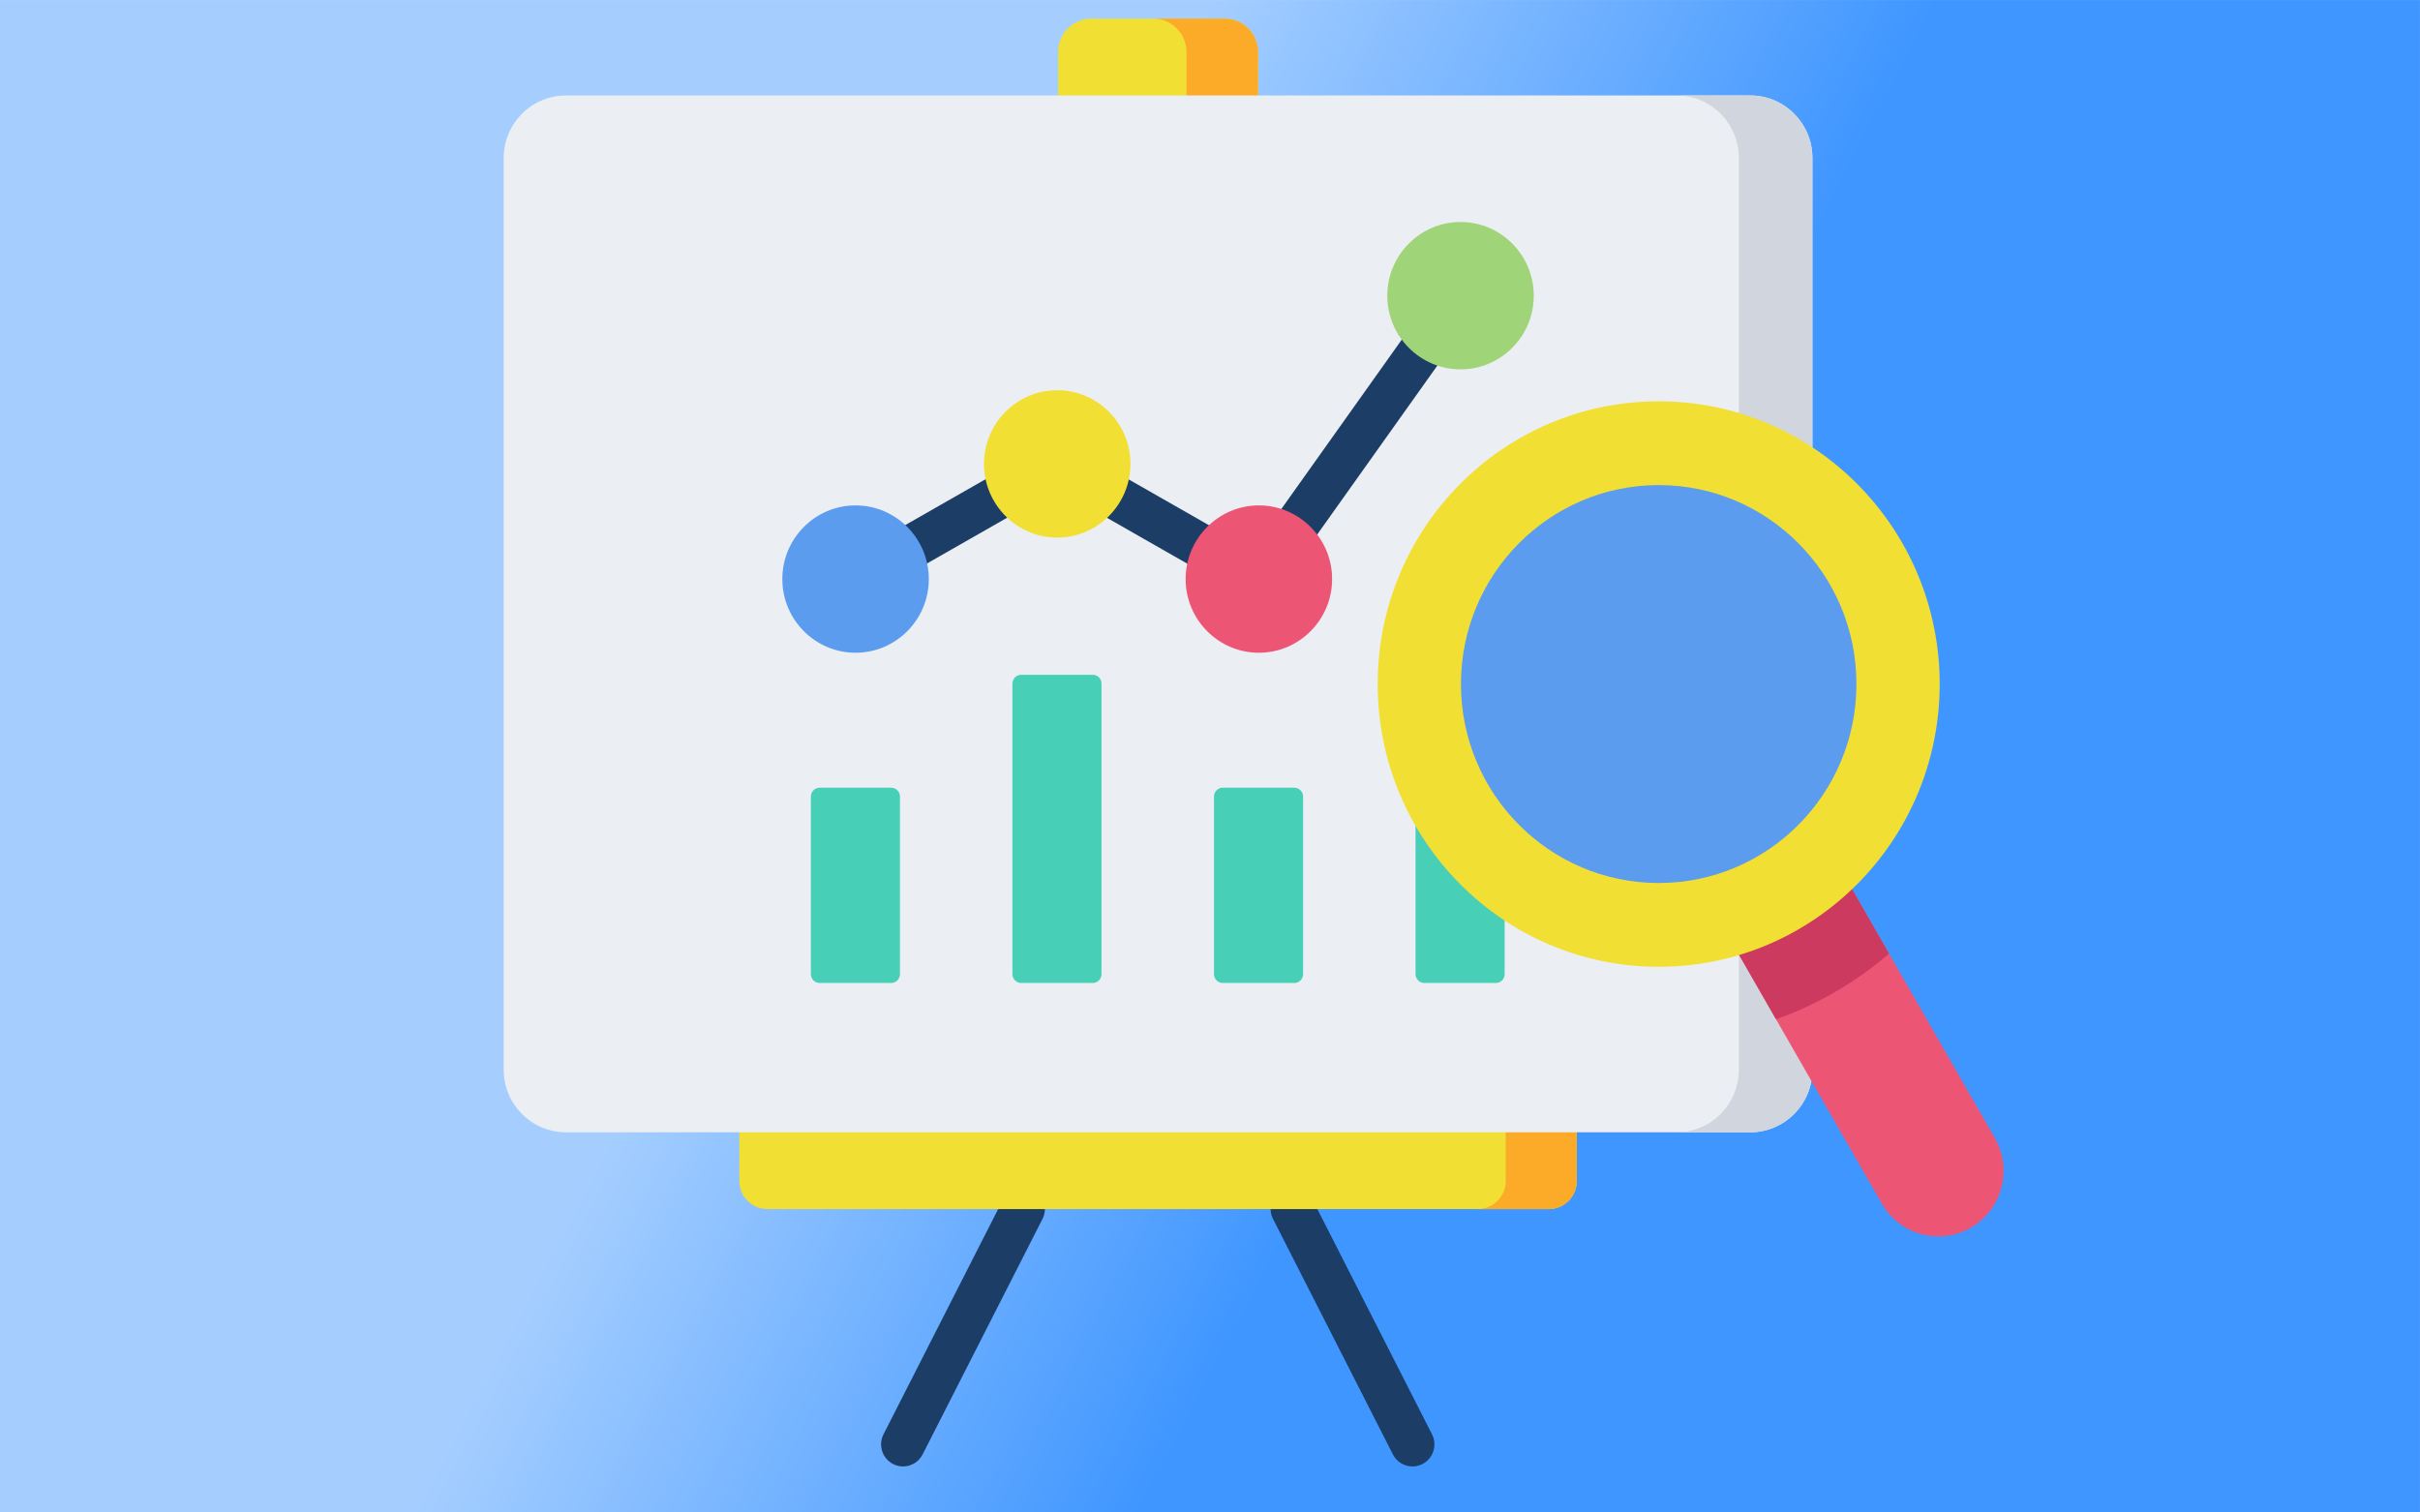 <?xml version="1.0" encoding="utf-8"?>
<svg viewBox="-301.086 0 800 500" xmlns="http://www.w3.org/2000/svg">
  <defs>
    <linearGradient id="gradient-1" gradientUnits="userSpaceOnUse" x1="98.902" y1="0.013" x2="98.902" y2="500.013" gradientTransform="matrix(0.467, -0.884, 0.378, 0.2, 52.663, 87.441)">
      <stop offset="0" style="stop-color: rgba(165, 206, 255, 1)"/>
      <stop offset="1" style="stop-color: rgba(63, 150, 255, 1)"/>
    </linearGradient>
  </defs>
  <rect x="-301.098" y="0.013" width="800" height="500" style="fill: url(#gradient-1);"/>
  <g transform="matrix(0.443, 0, 0, 0.443, 128.5, 197.352)"/>
  <g transform="matrix(0.443, 0, 0, 0.443, 52.38, 58.197)"/>
  <g transform="matrix(0.443, 0, 0, 0.443, 171.317, 219.95)"/>
  <g transform="matrix(0.443, 0, 0, 0.443, 182.021, -20.302)"/>
  <g transform="matrix(0.443, 0, 0, 0.443, 46.434, 95.067)"/>
  <g transform="matrix(0.443, 0, 0, 0.443, 117.796, 279.418)"/>
  <g transform="matrix(0.214, 0, 0, 0.214, 871.908, 97.501)"/>
  <g transform="matrix(0.443, 0, 0, 0.443, 117.796, 112.907)"/>
  <g transform="matrix(0.642, 0, 0, 0.642, 85.738, 86.797)"/>
  <g transform="matrix(0.642, 0, 0, 0.642, -143.809, 321.102)"/>
  <g transform="matrix(0.339, 0, 0, 0.339, 279.405, 111.539)"/>
  <g transform="matrix(1, 0, 0, 1, 95.255, -36.838)"/>
  <g transform="matrix(0.537, 0, 0, 0.537, -22.513, 86.533)"/>
  <g transform="matrix(0.537, 0, 0, 0.537, -34.601, 52.282)"/>
  <g transform="matrix(0.544, 0, 0, 0.544, -10.117, 76.774)"/>
  <g transform="matrix(0.495, 0, 0, 0.495, -68.279, 91.13)"/>
  <g transform="matrix(1, 0, 0, 1, -160.862, 1.577)"/>
  <g transform="matrix(1, 0, 0, 1, -160.862, 1.577)"/>
  <g transform="matrix(1, 0, 0, 1, -160.862, 1.577)"/>
  <g transform="matrix(1, 0, 0, 1, -160.862, 1.577)"/>
  <g transform="matrix(1, 0, 0, 1, -160.862, 1.577)"/>
  <g transform="matrix(1, 0, 0, 1, -160.862, 1.577)"/>
  <g transform="matrix(1, 0, 0, 1, -160.862, 1.577)"/>
  <g transform="matrix(1, 0, 0, 1, -160.862, 1.577)"/>
  <g transform="matrix(1, 0, 0, 1, -160.862, 1.577)"/>
  <g transform="matrix(1, 0, 0, 1, -160.862, 1.577)"/>
  <g transform="matrix(1, 0, 0, 1, -160.862, 1.577)"/>
  <g transform="matrix(1, 0, 0, 1, -160.862, 1.577)"/>
  <g transform="matrix(1, 0, 0, 1, -160.862, 1.577)"/>
  <g transform="matrix(1, 0, 0, 1, -160.862, 1.577)"/>
  <g transform="matrix(1, 0, 0, 1, -160.862, 1.577)"/>
  <g transform="matrix(0.968, 0, 0, 0.974, -134.577, -3.867)" style="">
    <path style="fill:#1B3D66;" d="M310.354,501.692c-2.725,0-5.354-1.49-6.681-4.083l-40.933-79.917 c-1.888-3.687-0.431-8.206,3.256-10.095c3.687-1.884,8.206-0.431,10.094,3.257l40.933,79.917c1.888,3.687,0.431,8.206-3.256,10.095 C312.673,501.426,311.505,501.692,310.354,501.692z"/>
    <path style="fill:#1B3D66;" d="M136.384,501.692c-1.151,0-2.319-0.266-3.413-0.826c-3.687-1.889-5.145-6.408-3.256-10.095 l40.933-79.917c1.889-3.688,6.41-5.144,10.094-3.257c3.687,1.889,5.145,6.408,3.256,10.095l-40.933,79.917 C141.737,500.202,139.109,501.692,136.384,501.692z"/>
  </g>
  <path style="fill: rgb(242, 223, 51);" d="M -56.688 390.392 L -56.688 367.007 L 220.168 367.007 L 220.168 390.392 C 220.168 395.531 216.026 399.698 210.917 399.698 L -47.437 399.698 C -52.546 399.698 -56.688 395.531 -56.688 390.392 Z"/>
  <path style="fill: rgb(252, 171, 41);" d="M 196.684 367.007 L 196.684 390.392 C 196.684 395.531 192.542 399.698 187.432 399.698 L 210.917 399.698 C 216.026 399.698 220.168 395.531 220.168 390.392 L 220.168 367.007 L 196.684 367.007 Z"/>
  <path style="fill: rgb(242, 223, 51);" d="M 48.691 38.865 L 48.691 17.197 C 48.691 11.109 53.598 6.173 59.651 6.173 L 103.829 6.173 C 109.882 6.173 114.789 11.109 114.789 17.197 L 114.789 38.864 L 48.691 38.864 L 48.691 38.865 Z"/>
  <path style="fill: rgb(252, 171, 41);" d="M 103.829 6.174 L 80.178 6.174 C 86.231 6.174 91.138 11.11 91.138 17.198 L 91.138 38.865 L 114.789 38.865 L 114.789 17.198 C 114.789 11.109 109.882 6.174 103.829 6.174 Z"/>
  <path style="fill: rgb(235, 238, 242);" d="M 277.511 31.558 L -114.032 31.558 C -125.36 31.558 -134.577 40.829 -134.577 52.225 L -134.577 353.647 C -134.577 365.042 -125.36 374.313 -114.032 374.313 L 277.511 374.313 C 288.839 374.313 298.056 365.042 298.056 353.647 L 298.056 52.225 C 298.057 40.829 288.84 31.558 277.511 31.558 Z"/>
  <path style="fill: rgb(209, 214, 222);" d="M 277.511 31.558 L 253.199 31.558 C 264.528 31.558 273.744 40.829 273.744 52.225 L 273.744 353.647 C 273.744 365.042 264.528 374.313 253.199 374.313 L 277.511 374.313 C 288.839 374.313 298.056 365.042 298.056 353.647 L 298.056 52.225 C 298.057 40.829 288.84 31.558 277.511 31.558 Z"/>
  <g transform="matrix(0.968, 0, 0, 0.974, -134.577, -3.867)" style="">
    <path style="fill:#1B3D66;" d="M135.335,199.336c-2.612,0-5.149-1.366-6.53-3.8c-2.044-3.603-0.781-8.18,2.822-10.225 l38.408-21.794c3.601-2.044,8.18-0.78,10.224,2.822c2.044,3.603,0.781,8.18-2.822,10.225l-38.408,21.794 C137.861,199.021,136.59,199.336,135.335,199.336z"/>
    <path style="fill:#1B3D66;" d="M242.566,199.336c-1.254,0-2.525-0.314-3.694-0.978l-38.408-21.794 c-3.603-2.045-4.866-6.622-2.822-10.225c2.044-3.604,6.621-4.866,10.224-2.822l38.408,21.794c3.603,2.045,4.866,6.622,2.822,10.225 C247.715,197.97,245.177,199.336,242.566,199.336z"/>
    <path style="fill:#1B3D66;" d="M267.965,193.759c-1.511,0-3.036-0.455-4.358-1.401c-3.368-2.411-4.145-7.096-1.734-10.464 l48.465-67.727c2.411-3.369,7.095-4.146,10.464-1.735c3.368,2.411,4.145,7.096,1.734,10.464l-48.465,67.727 C272.606,192.669,270.303,193.759,267.965,193.759z"/>
  </g>
  <g transform="matrix(0.968, 0, 0, 0.974, -134.577, -3.867)" style="">
    <path style="fill:#48CFB7;" d="M104.902,274.326v60.273c0,1.657,1.343,3,3,3h24.427c1.657,0,3-1.343,3-3v-60.273 c0-1.657-1.343-3-3-3h-24.427C106.245,271.326,104.902,272.669,104.902,274.326z"/>
    <path style="fill:#48CFB7;" d="M173.738,235.998v98.6c0,1.657,1.343,3,3,3h24.427c1.657,0,3-1.343,3-3v-98.6c0-1.657-1.343-3-3-3 h-24.427C175.081,232.998,173.738,234.342,173.738,235.998z"/>
    <path style="fill:#48CFB7;" d="M242.573,274.326v60.273c0,1.657,1.343,3,3,3H270c1.657,0,3-1.343,3-3v-60.273c0-1.657-1.343-3-3-3 h-24.427C243.916,271.326,242.573,272.669,242.573,274.326z"/>
    <path style="fill:#48CFB7;" d="M311.409,206.111v128.488c0,1.657,1.343,3,3,3h24.427c1.657,0,3-1.343,3-3V206.111 c0-1.657-1.343-3-3-3h-24.427C312.752,203.111,311.409,204.454,311.409,206.111z"/>
  </g>
  <path style="fill: rgb(237, 85, 117);" d="M 263.692 298.031 L 321.006 397.889 C 326.962 408.267 340.154 411.822 350.469 405.83 L 350.469 405.83 C 360.786 399.839 364.32 386.569 358.364 376.193 L 301.051 276.335 L 263.692 298.031 Z"/>
  <path style="fill: rgb(204, 58, 96);" d="M 301.051 276.335 L 263.692 298.031 L 286.034 336.958 C 292.741 334.58 299.329 331.556 305.711 327.849 C 312.094 324.143 317.991 319.916 323.392 315.261 L 301.051 276.335 Z"/>
  <circle style="fill: rgb(242, 223, 51);" cx="255.185" cy="232.006" r="95.96" transform="matrix(0.968, 0, 0, 0.974, 0.224, 0.16)"/>
  <circle style="fill: rgb(92, 156, 238);" cx="255.185" cy="232.006" r="67.53" transform="matrix(0.968, 0, 0, 0.974, 0.224, 0.16)"/>
  <path style="fill: rgb(242, 223, 51);" d="M 48.409 129.003 C 35.059 129.003 24.198 139.928 24.198 153.357 C 24.198 166.786 35.059 177.712 48.409 177.712 C 61.758 177.712 72.619 166.786 72.619 153.357 C 72.619 139.928 61.758 129.003 48.409 129.003 Z"/>
  <path style="fill: rgb(92, 156, 238);" d="M -18.254 167.076 C -31.604 167.076 -42.465 178.002 -42.465 191.431 C -42.465 204.859 -31.604 215.785 -18.254 215.785 C -4.904 215.785 5.957 204.859 5.957 191.431 C 5.957 178.002 -4.904 167.076 -18.254 167.076 Z"/>
  <path style="fill: rgb(237, 85, 117);" d="M 115.071 167.076 C 101.722 167.076 90.861 178.002 90.861 191.431 C 90.861 204.859 101.722 215.785 115.071 215.785 C 128.422 215.785 139.283 204.859 139.283 191.431 C 139.283 178.002 128.421 167.076 115.071 167.076 Z"/>
  <path style="fill: rgb(159, 212, 121);" d="M 181.734 73.393 C 168.384 73.393 157.523 84.32 157.523 97.748 C 157.523 111.177 168.384 122.102 181.734 122.102 C 195.084 122.102 205.945 111.177 205.945 97.748 C 205.945 84.32 195.084 73.393 181.734 73.393 Z"/>
  <g transform="matrix(1, 0, 0, 1, -621.822, 62.833)"/>
  <g transform="matrix(1, 0, 0, 1, -621.822, 62.833)"/>
  <g transform="matrix(1, 0, 0, 1, -621.822, 62.833)"/>
  <g transform="matrix(1, 0, 0, 1, -621.822, 62.833)"/>
  <g transform="matrix(1, 0, 0, 1, -621.822, 62.833)"/>
  <g transform="matrix(1, 0, 0, 1, -621.822, 62.833)"/>
  <g transform="matrix(1, 0, 0, 1, -621.822, 62.833)"/>
  <g transform="matrix(1, 0, 0, 1, -621.822, 62.833)"/>
  <g transform="matrix(1, 0, 0, 1, -621.822, 62.833)"/>
  <g transform="matrix(1, 0, 0, 1, -621.822, 62.833)"/>
  <g transform="matrix(1, 0, 0, 1, -621.822, 62.833)"/>
  <g transform="matrix(1, 0, 0, 1, -621.822, 62.833)"/>
  <g transform="matrix(1, 0, 0, 1, -621.822, 62.833)"/>
  <g transform="matrix(1, 0, 0, 1, -621.822, 62.833)"/>
  <g transform="matrix(1, 0, 0, 1, -621.822, 62.833)"/>
</svg>